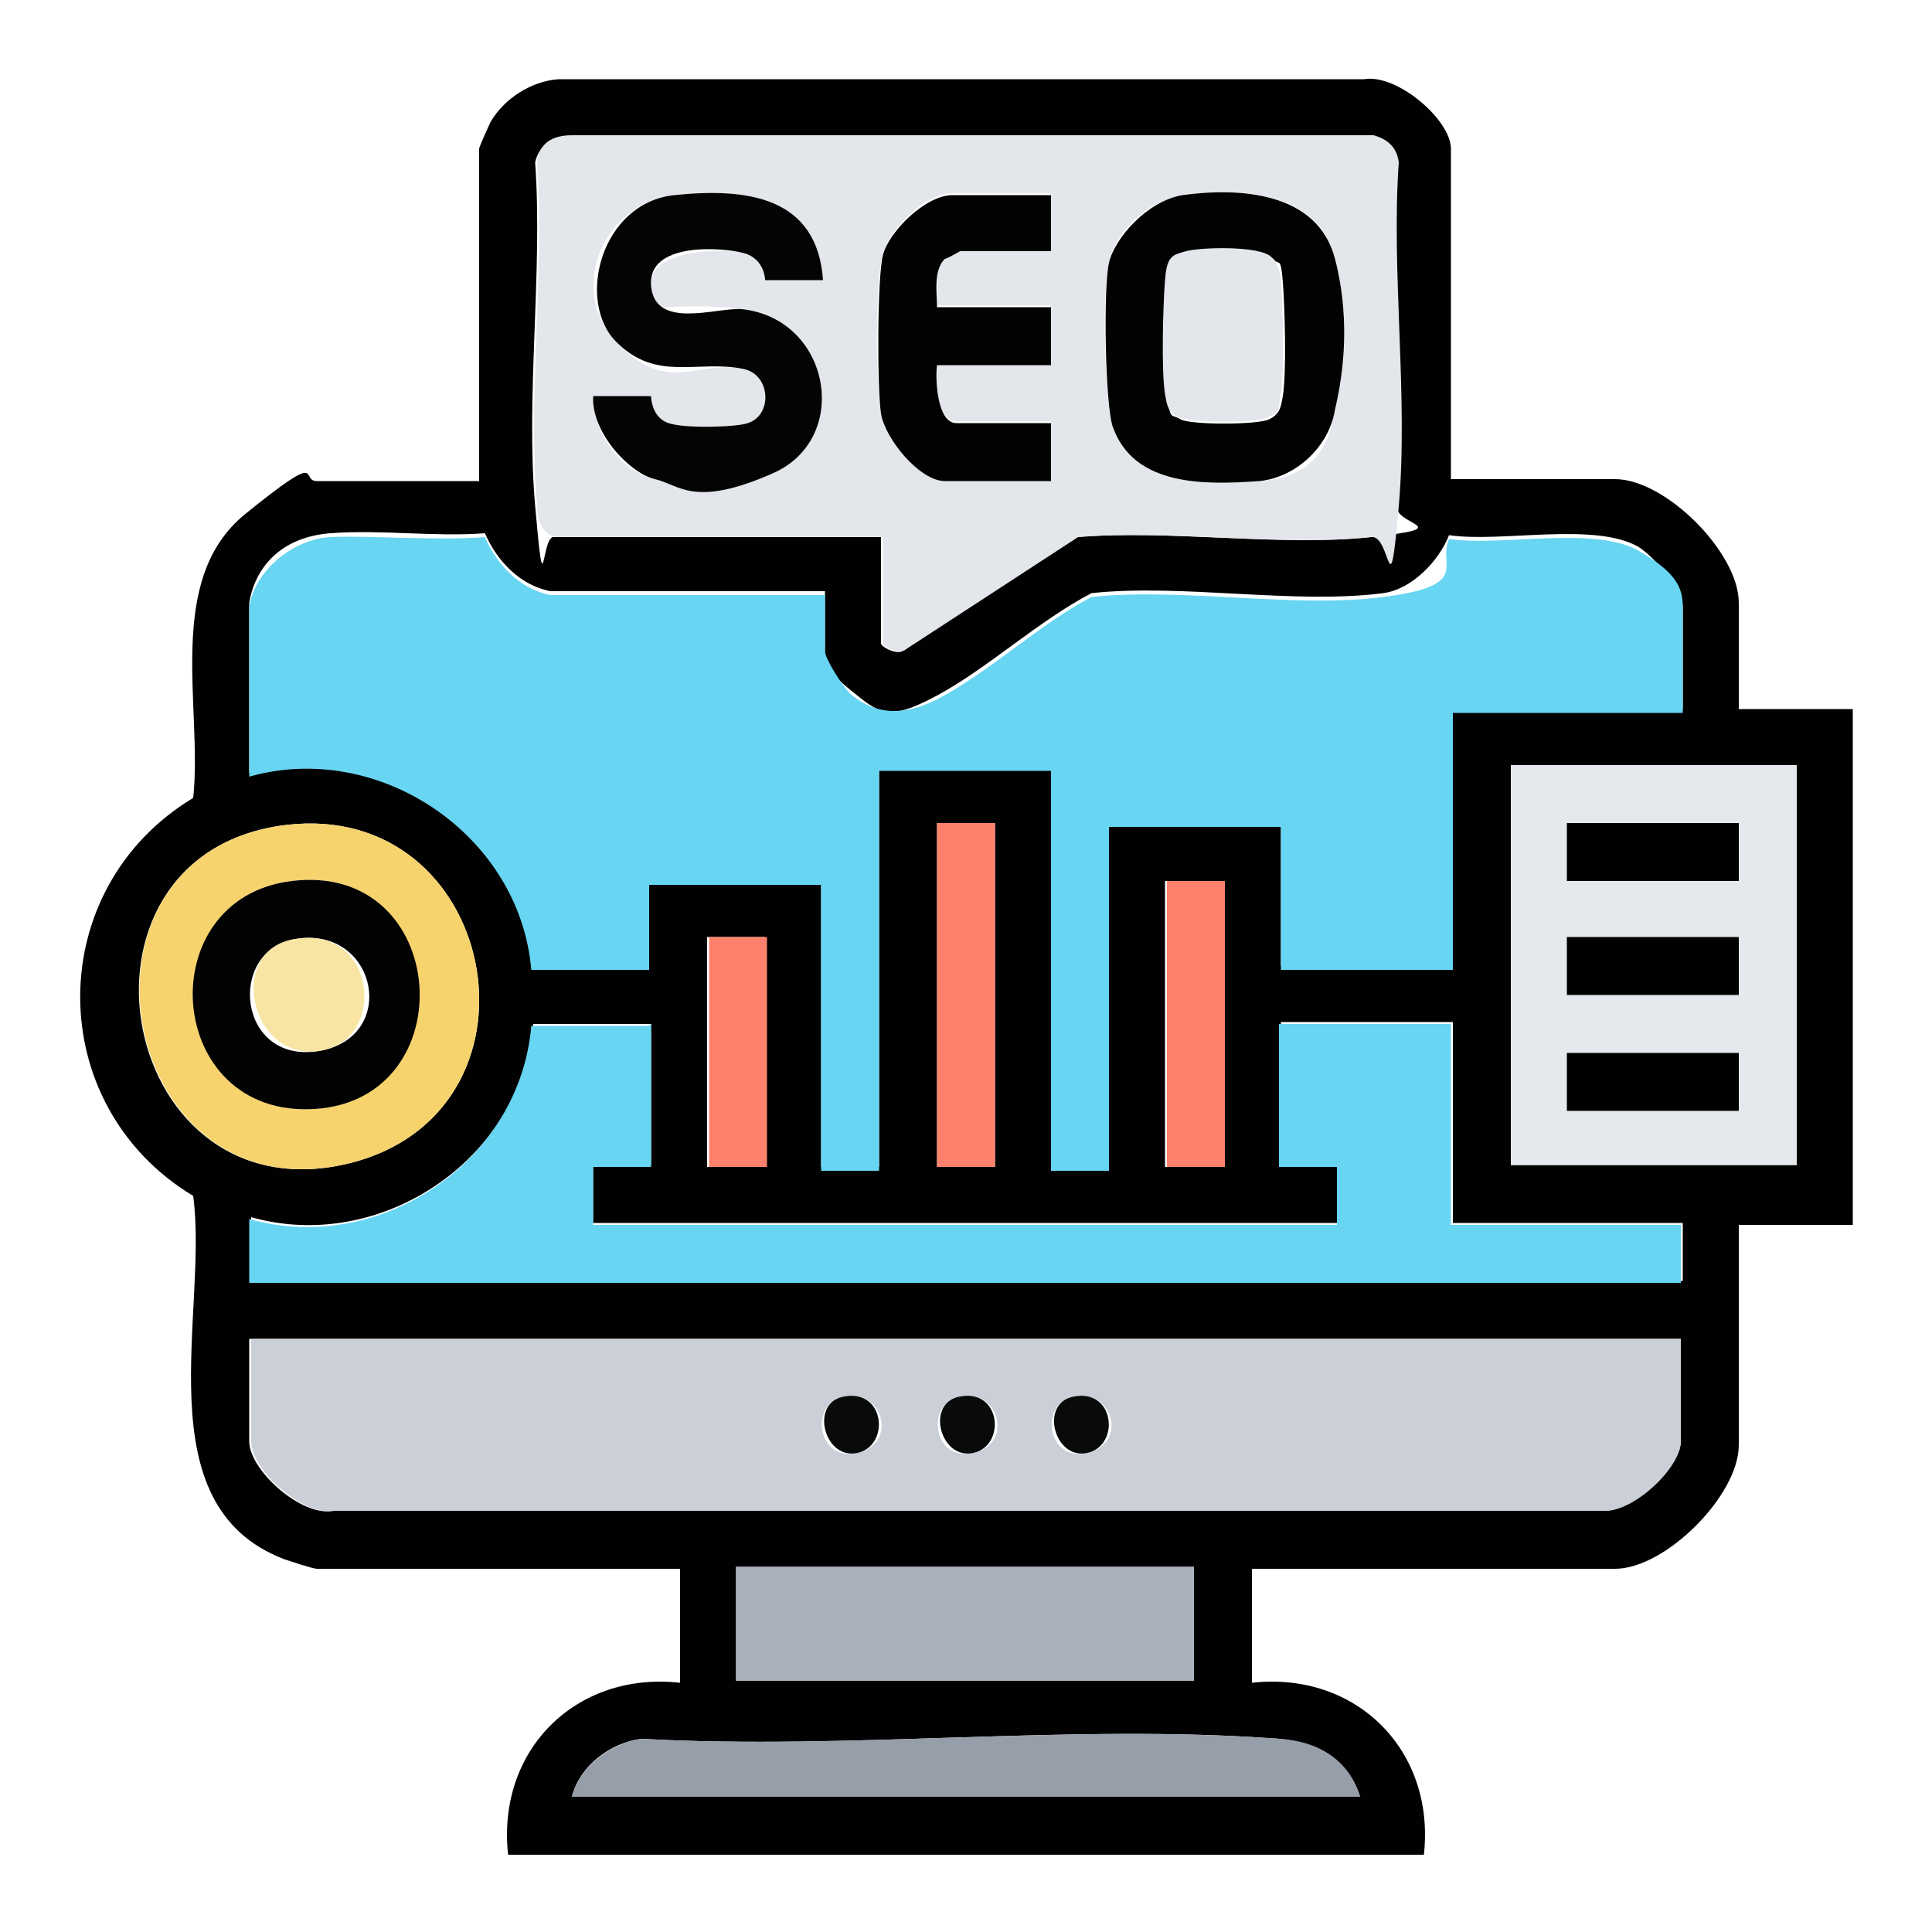 <?xml version="1.0" encoding="UTF-8"?>
<svg id="Layer_1" xmlns="http://www.w3.org/2000/svg" version="1.1" viewBox="0 0 100 100">
  <!-- Generator: Adobe Illustrator 29.1.0, SVG Export Plug-In . SVG Version: 2.1.0 Build 142)  -->
  <defs>
    <style>
      .st0 {
        fill: #010101;
      }

      .st1 {
        fill: #090a0a;
      }

      .st2 {
        fill: #f9e5a3;
      }

      .st3 {
        fill: #e3e6ea;
      }

      .st4 {
        fill: #959ea9;
      }

      .st5 {
        fill: #e5e8ec;
      }

      .st6 {
        fill: #68d5f2;
      }

      .st7 {
        fill: #f7d36e;
      }

      .st8 {
        fill: #a9b1bc;
      }

      .st9 {
        fill: #fe816e;
      }

      .st10 {
        fill: #68d5f3;
      }

      .st11 {
        fill: #040404;
      }

      .st12 {
        fill: #cbd0d8;
      }

      .st13 {
        fill: #020203;
      }
    </style>
  </defs>
  <path class="st0" d="M75.2,24.8h8.4c2.6,0,6.4,3.8,6.4,6.4v5.5h5.9v26.7h-5.9v11.4c0,2.6-3.8,6.4-6.4,6.4h-18.8v5.9c5.4-.6,9.5,3.5,8.9,8.9H26.3c-.6-5.4,3.5-9.5,8.9-8.9v-5.9h-18.8c-.2,0-1.4-.4-1.7-.5-7.3-2.8-3.9-12.8-4.7-18.8-7.8-4.7-7.8-15.9,0-20.6.5-4.7-1.5-11.3,2.7-14.7s2.8-1.7,3.7-1.7h8.4V7.7c0-.1.5-1.2.6-1.4.7-1.2,2.1-2.1,3.5-2.2h41.7c1.7-.3,4.5,2.1,4.5,3.6v17.1ZM28.8,27.8h16.8v5.5c0,.2,1,.7,1.2.3l8.9-5.8c4.8-.4,10.5.5,15.2,0s1.3-.6,1.4-1.6c.5-5.7-.4-12.1,0-17.8,0-.8-.6-1.1-1.3-1.3H29.5c-.9,0-1.6.4-1.8,1.3.4,5.7-.5,12.1,0,17.8s.3,1.4,1,1.6ZM12.9,31.4v8.6c6.8-1.9,14,3,14.6,10h6.1v-4.4h8.9v14.8h3v-20.7h8.9v20.7h3v-17.8h8.9v7.4h8.9v-13.3h11.9v-5.3c0-.9-1.5-2.6-2.3-3.1-2.3-1.3-7.1-.2-9.8-.6-.5,1.3-1.9,2.8-3.4,3-4.6.6-10.4-.5-15.1,0-2.7,1.4-5.4,3.9-8,5.3s-3,.9-4.5-.3-1.3-1.7-1.3-2.2v-2.9h-14.2c-1.6-.3-2.8-1.6-3.4-3-2.6.2-5.4-.2-8,0s-3.9,1.8-4.2,3.6ZM93,39.6h-14.8v20.7h14.8v-20.7ZM14.8,42.7c-12.3,1.5-8.7,20.9,3.7,17.4,10.3-3,7.2-18.7-3.7-17.4ZM51.5,42.6h-3v17.8h3v-17.8ZM63.3,45.6h-3v14.8h3v-14.8ZM39.6,48.5h-3v11.9h3v-11.9ZM33.7,53h-6.1c-.6,7-7.9,11.9-14.6,10v3.3h74.1v-3h-11.9v-10.4h-8.9v7.4h3v3H30.7v-3h3v-7.4ZM87,69.3H12.9v5.3c0,1.5,2.7,3.9,4.3,3.6h65.8c1.5,0,4-2.3,4-3.6v-5.3ZM61.8,81.1h-23.7v5.9h23.7v-5.9ZM70.4,93c-.6-1.9-2.2-2.8-4.2-3-10.7-.8-22.2.6-33,0-1.6.2-3.2,1.4-3.6,3h40.8Z"/>
  <path class="st6" d="M12.9,31.4c.3-1.9,2.3-3.5,4.2-3.6s5.4.2,8,0c.6,1.4,1.8,2.7,3.4,3h14.2v2.9c0,.4.9,1.8,1.3,2.2,1.4,1.2,2.9,1.1,4.5.3,2.7-1.4,5.3-3.9,8-5.3,4.7-.5,10.5.6,15.1,0s2.8-1.6,3.4-3c2.7.4,7.5-.7,9.8.6s2.3,2.2,2.3,3.1v5.3h-11.9v13.3h-8.9v-7.4h-8.9v17.8h-3v-20.7h-8.9v20.7h-3v-14.8h-8.9v4.4h-6.1c-.6-7-7.9-11.9-14.6-10v-8.6Z"/>
  <path class="st12" d="M87,69.3v5.3c0,1.4-2.5,3.7-4,3.6H17.3c-1.6.3-4.3-2.1-4.3-3.6v-5.3h74.1ZM43.6,72.3c-1.7.4-1.3,3.4.8,2.9s1.3-3.4-.8-2.9ZM49.6,72.3c-1.7.4-1.3,3.4.8,2.9s1.3-3.4-.8-2.9ZM55.5,72.3c-1.7.4-1.3,3.4.8,2.9s1.3-3.4-.8-2.9Z"/>
  <path class="st3" d="M28.8,27.8c-.7-.1-1-.9-1-1.6-.5-5.7.4-12.1,0-17.8.1-1,.8-1.4,1.8-1.4h41.5c.7.2,1.2.6,1.3,1.4-.4,5.7.5,12.1,0,17.8s-.4,1.5-1.4,1.6c-4.7.5-10.4-.4-15.2,0l-8.9,5.8c-.3.3-1.2-.1-1.2-.3v-5.5h-16.8ZM42.6,14.5c-.3-4.3-4.1-4.8-7.7-4.4s-5.6,4.8-3,7.6,4.2.9,6.6,1.4,1.5,2.4.2,2.8-3.5.2-4.1,0c-1-.3-.8-1.4-.9-1.4h-3c0,1.9,1.4,3.9,3.2,4.3s5,.3,6.1-.3c4.1-1.8,3-8-1.6-8.5s-4.5.6-4.7-1.2,3.4-2,4.8-1.7,1,1.4,1.1,1.4h3ZM54.4,10h-5.1c-1.4,0-3.2,1.8-3.6,3.1s-.4,6.8-.1,8.2,2,3.5,3.3,3.5h5.5v-3h-4.9c-1,0-1.2-2.2-1-3h5.9v-3h-5.9c0-.7-.1-2,.4-2.5s.7-.4.8-.4h4.7v-3ZM61.2,10.1c-1.7.3-3.4,1.7-3.8,3.5s-.2,7.4.2,8.5c1.1,3.1,4.8,3,7.6,2.8s3.6-1.8,3.9-3.7.2-6.6,0-7.8c-.8-3.5-4.9-3.7-7.9-3.3Z"/>
  <path class="st10" d="M33.7,53v7.4h-3v3h38.5v-3h-3v-7.4h8.9v10.4h11.9v3H12.9v-3.3c6.8,1.9,14-3,14.6-10h6.1Z"/>
  <path class="st5" d="M93,39.6v20.7h-14.8v-20.7h14.8ZM90,42.6h-8.9v3h8.9v-3ZM90,48.5h-8.9v3h8.9v-3ZM90,54.5h-8.9v3h8.9v-3Z"/>
  <rect class="st8" x="38.1" y="81.1" width="23.7" height="5.9"/>
  <path class="st7" d="M14.8,42.7c10.9-1.3,14,14.4,3.7,17.4-12.3,3.5-16-15.9-3.7-17.4ZM15.1,45.6c-7.4.9-6.5,12.3,1.2,11.8,7.7-.5,6.9-12.8-1.2-11.8Z"/>
  <path class="st4" d="M70.4,93H29.6c.4-1.6,2.1-2.8,3.6-3,10.8.6,22.3-.8,33,0,1.9.1,3.6,1,4.2,3Z"/>
  <rect class="st9" x="48.5" y="42.6" width="3" height="17.8"/>
  <rect class="st9" x="60.4" y="45.6" width="3" height="14.8"/>
  <rect class="st9" x="36.7" y="48.5" width="3" height="11.9"/>
  <path class="st1" d="M43.6,72.3c2.2-.5,2.5,2.5.8,2.9s-2.5-2.5-.8-2.9Z"/>
  <path class="st1" d="M49.6,72.3c2.2-.5,2.5,2.5.8,2.9s-2.5-2.5-.8-2.9Z"/>
  <path class="st1" d="M55.5,72.3c2.2-.5,2.5,2.5.8,2.9s-2.5-2.5-.8-2.9Z"/>
  <path class="st11" d="M42.6,14.5h-3c0,0,0-1.1-1.1-1.4s-5-.6-4.8,1.7,3.4,1.1,4.7,1.2c4.6.5,5.7,6.7,1.6,8.5s-4.8.6-6.1.3-3.3-2.4-3.2-4.3h3c0,0,0,1.1.9,1.4s3.6.2,4.1,0c1.3-.4,1.2-2.5-.2-2.8-2.4-.5-4.5.7-6.6-1.4s-.8-7.2,3-7.6,7.4.1,7.7,4.4Z"/>
  <path class="st13" d="M61.2,10.1c2.9-.4,7-.2,7.9,3.3s.3,6.5,0,7.8c-.3,1.9-2,3.5-3.9,3.7-2.8.2-6.5.3-7.6-2.8-.4-1.1-.5-7.2-.2-8.5s2-3.2,3.8-3.5ZM65.9,13.4c-.6-.6-3.6-.5-4.4-.3s-1,.8-1.1,1.5c-.1,1.3-.2,4.6,0,5.9s.2.9.7,1.2,4,.3,4.6,0,.6-.7.7-1.2c.2-1.3.1-4.6,0-5.9s-.2-.9-.4-1.1Z"/>
  <path class="st13" d="M54.4,10v3h-4.7s-.7.4-.8.4c-.6.6-.4,1.8-.4,2.5h5.9v3h-5.9c-.1.7,0,3,1,3h4.9v3h-5.5c-1.3,0-3.1-2.2-3.3-3.5s-.2-7,.1-8.2,2.2-3.1,3.6-3.1h5.1Z"/>
  <rect x="81.1" y="42.6" width="8.9" height="3"/>
  <rect x="81.1" y="48.5" width="8.9" height="3"/>
  <rect x="81.1" y="54.5" width="8.9" height="3"/>
  <path class="st13" d="M15.1,45.6c8.2-1,9,11.3,1.2,11.8-7.8.5-8.6-10.9-1.2-11.8ZM15.3,48.6c-3.6.6-3,6.5,1.2,5.8s3-6.5-1.2-5.8Z"/>
  <path class="st3" d="M65.9,13.4c.2.2.4.8.4,1.1.1,1.3.2,4.6,0,5.9s-.2.9-.7,1.2-4,.3-4.6,0-.6-.7-.7-1.2c-.2-1.3-.1-4.6,0-5.9s.4-1.3,1.1-1.5,3.8-.3,4.4.3Z"/>
  <path class="st2" d="M15.3,48.6c4.2-.7,4.8,5.3,1.2,5.8s-4.8-5.3-1.2-5.8Z"/>
</svg>